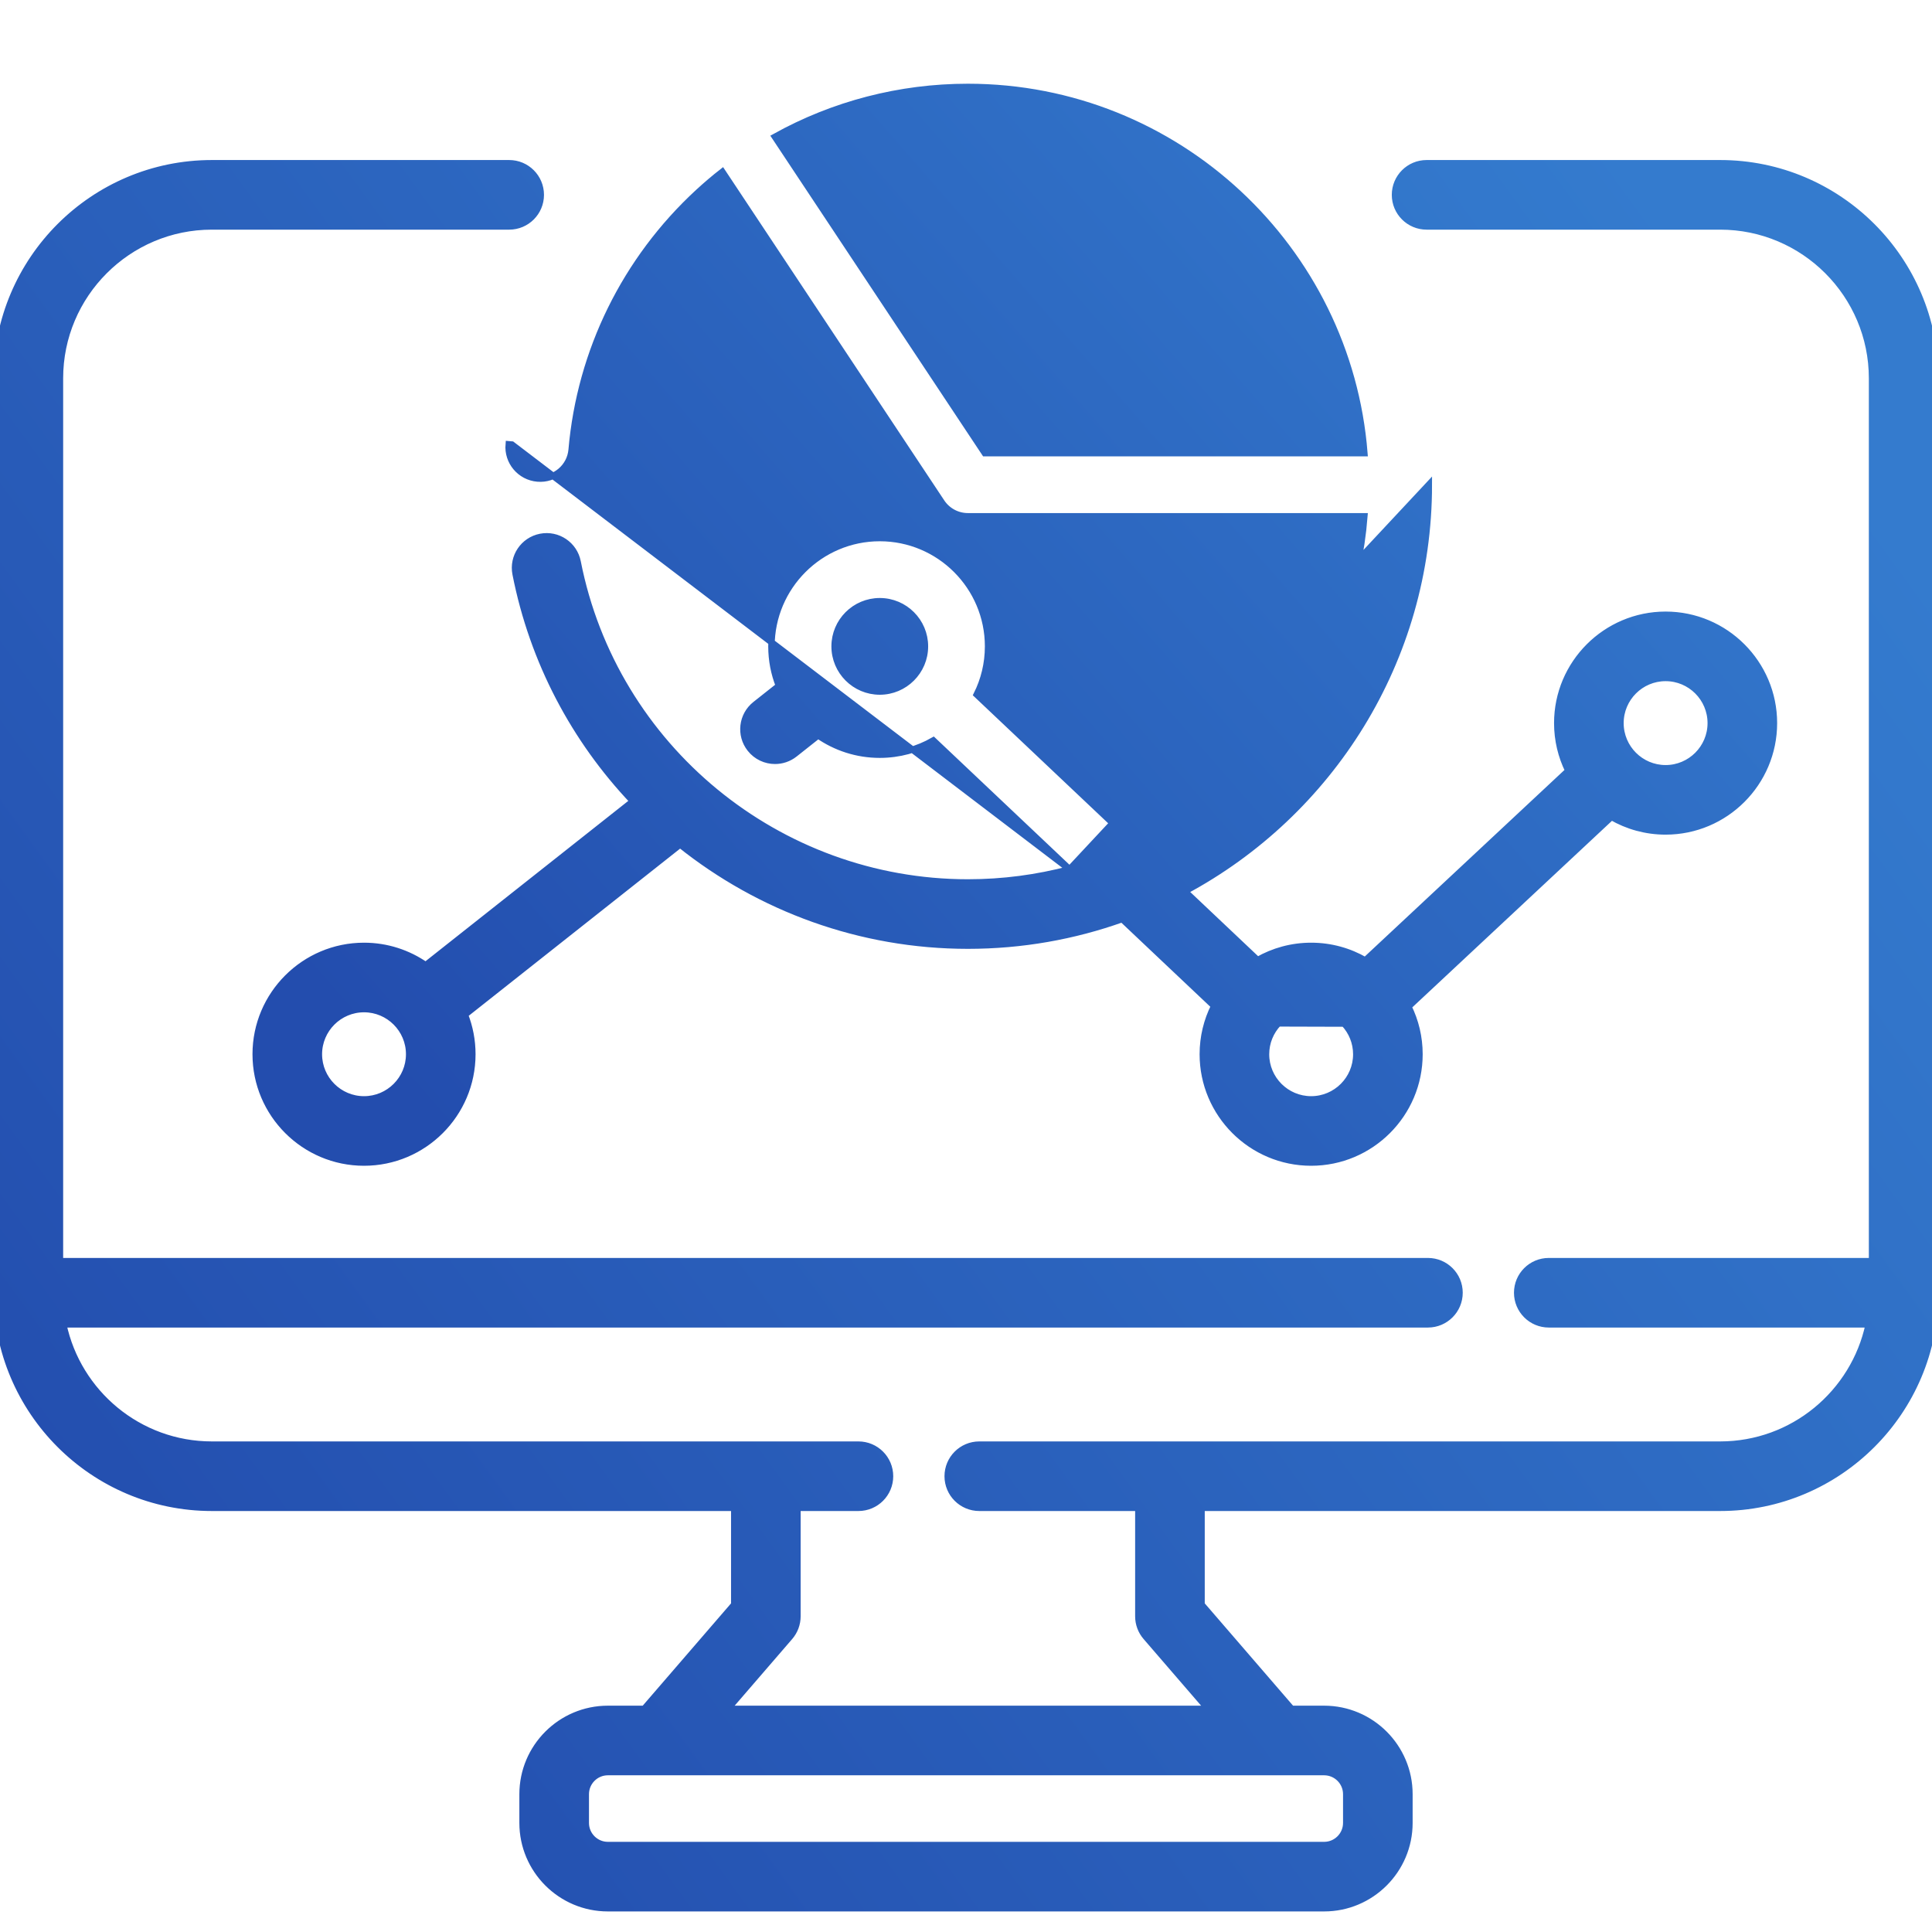 <svg width="90" height="90" viewBox="0 0 90 90" fill="none" xmlns="http://www.w3.org/2000/svg">
<g clip-path="url(#clip0_140_1418)">
<path d="M80.132 7.605H66.457C65.644 7.605 64.985 8.264 64.985 9.077C64.985 9.889 65.644 10.548 66.457 10.548H80.132C84.033 10.548 87.208 13.722 87.208 17.624V58.75H72.148C71.336 58.75 70.677 59.408 70.677 60.221C70.677 61.033 71.336 61.692 72.148 61.692H87.052C86.373 64.89 83.529 67.297 80.132 67.297H45.62C44.807 67.297 44.148 67.956 44.148 68.768C44.148 69.581 44.807 70.239 45.62 70.239H53.029V75.294C53.029 75.647 53.156 75.988 53.387 76.255L56.28 79.607H33.896L36.789 76.255C37.02 75.988 37.147 75.647 37.147 75.294V70.239H39.989C40.802 70.239 41.46 69.581 41.46 68.768C41.46 67.956 40.802 67.297 39.989 67.297H9.868C6.471 67.297 3.627 64.89 2.948 61.692H66.519C67.331 61.692 67.99 61.033 67.99 60.221C67.99 59.408 67.331 58.75 66.519 58.75H2.792V17.624C2.792 13.722 5.967 10.548 9.868 10.548H23.72C24.532 10.548 25.191 9.889 25.191 9.077C25.191 8.264 24.532 7.605 23.72 7.605H9.868C4.344 7.605 -0.15 12.099 -0.15 17.624V60.221C-0.15 65.745 4.344 70.239 9.868 70.239H34.205V74.747L30.009 79.607H28.317C26.126 79.607 24.344 81.389 24.344 83.58V84.919C24.344 87.11 26.126 88.892 28.317 88.892H61.683C63.874 88.892 65.656 87.11 65.656 84.919V83.58C65.656 81.389 63.874 79.607 61.683 79.607H60.167L55.972 74.747V70.239H80.132C85.656 70.239 90.15 65.745 90.15 60.221V17.624C90.15 12.099 85.656 7.605 80.132 7.605ZM62.714 83.58V84.919C62.714 85.487 62.251 85.95 61.683 85.95H28.317C27.749 85.95 27.287 85.487 27.287 84.919V83.58C27.287 83.012 27.749 82.55 28.317 82.55H61.683C62.251 82.55 62.714 83.012 62.714 83.58Z" fill="url(#paint0_linear_140_1418)" stroke="url(#paint1_linear_140_1418)" stroke-width="0.3"/>
<path d="M49.825 40.495L43.479 34.494C42.742 34.915 41.89 35.156 40.983 35.156C39.917 35.156 38.928 34.823 38.112 34.257L37.016 35.124C36.746 35.337 36.424 35.441 36.104 35.441C35.67 35.441 35.24 35.25 34.949 34.882C34.445 34.245 34.553 33.32 35.191 32.816L36.285 31.95C36.061 31.38 35.937 30.759 35.937 30.11C35.937 27.328 38.201 25.064 40.983 25.064C43.766 25.064 46.029 27.328 46.029 30.11C46.029 30.917 45.838 31.68 45.5 32.356L52.919 39.371C58.812 36.611 63.022 30.84 63.558 24.051H45.088C44.595 24.051 44.135 23.804 43.862 23.393L43.862 23.393L33.649 8.003C33.267 8.302 32.896 8.618 32.536 8.949C29.127 12.091 27.03 16.353 26.63 20.952C26.559 21.761 25.845 22.362 25.037 22.29C24.227 22.22 23.628 21.506 23.699 20.697C23.699 20.697 23.699 20.697 23.699 20.697L23.848 20.71L49.825 40.495ZM49.825 40.495C48.312 40.895 46.725 41.109 45.088 41.109C36.253 41.109 28.607 34.827 26.907 26.171C26.75 25.374 25.979 24.855 25.18 25.011L25.18 25.011C24.383 25.168 23.863 25.941 24.02 26.738C24.823 30.826 26.77 34.457 29.489 37.325L19.829 44.964C19.013 44.398 18.024 44.064 16.957 44.064C14.175 44.064 11.912 46.328 11.912 49.11C11.912 51.893 14.175 54.156 16.957 54.156C19.74 54.156 22.003 51.893 22.003 49.11C22.003 48.462 21.88 47.841 21.656 47.27L31.682 39.341C35.388 42.303 40.072 44.051 45.088 44.051C47.608 44.051 50.028 43.614 52.276 42.813L56.562 46.864C56.223 47.541 56.032 48.304 56.032 49.11C56.032 51.893 58.296 54.156 61.078 54.156C63.861 54.156 66.124 51.893 66.124 49.11C66.124 48.315 65.938 47.562 65.608 46.892L75.068 38.054C75.811 38.484 76.672 38.731 77.59 38.731C80.373 38.731 82.636 36.468 82.636 33.685C82.636 30.903 80.373 28.639 77.59 28.639C74.808 28.639 72.544 30.903 72.544 33.685C72.544 34.481 72.73 35.234 73.06 35.904L63.6 44.741C62.858 44.311 61.996 44.064 61.078 44.064C60.171 44.064 59.319 44.306 58.583 44.726L55.192 41.52C61.951 37.9 66.56 30.769 66.56 22.579L49.825 40.495ZM62.613 47.677L62.613 47.677C62.608 47.672 62.604 47.667 62.603 47.665C62.218 47.26 61.678 47.007 61.078 47.007C60.481 47.007 59.942 47.258 59.558 47.661L62.613 47.677ZM62.613 47.677L62.616 47.681M62.613 47.677L62.616 47.681M62.616 47.681L62.62 47.684C62.968 48.06 63.182 48.56 63.182 49.111C63.182 50.27 62.238 51.214 61.078 51.214C59.918 51.214 58.975 50.27 58.975 49.111C58.975 48.554 59.193 48.049 59.548 47.672M62.616 47.681L59.548 47.672M59.548 47.672C59.55 47.67 59.552 47.667 59.555 47.664L59.548 47.672ZM38.88 30.11C38.88 28.95 39.823 28.007 40.983 28.007C42.143 28.007 43.087 28.95 43.087 30.11C43.087 31.27 42.143 32.214 40.983 32.214C39.823 32.214 38.88 31.27 38.88 30.11ZM16.958 51.214C15.798 51.214 14.854 50.27 14.854 49.111C14.854 47.951 15.798 47.007 16.958 47.007C18.118 47.007 19.061 47.951 19.061 49.111C19.061 50.27 18.117 51.214 16.958 51.214ZM77.59 31.581C78.75 31.581 79.694 32.525 79.694 33.685C79.694 34.845 78.75 35.789 77.59 35.789C76.43 35.789 75.487 34.845 75.487 33.685C75.487 32.525 76.43 31.581 77.59 31.581ZM45.877 21.109L36.099 6.373C38.825 4.859 41.908 4.05 45.087 4.05C54.81 4.05 62.806 11.577 63.558 21.109H45.877Z" fill="url(#paint2_linear_140_1418)" stroke="url(#paint3_linear_140_1418)" stroke-width="0.3"/>
</g>
<defs>
<linearGradient id="paint0_linear_140_1418" x1="-4.05303e-06" y1="72.132" x2="80.434" y2="13.71" gradientUnits="userSpaceOnUse">
<stop stop-color="#234DAE"/>
<stop offset="1" stop-color="#347BCE"/>
</linearGradient>
<linearGradient id="paint1_linear_140_1418" x1="-4.05303e-06" y1="72.132" x2="80.434" y2="13.71" gradientUnits="userSpaceOnUse">
<stop stop-color="#234DAE"/>
<stop offset="1" stop-color="#347BCE"/>
</linearGradient>
<linearGradient id="paint2_linear_140_1418" x1="12.062" y1="43.188" x2="66.644" y2="-4.441" gradientUnits="userSpaceOnUse">
<stop stop-color="#234DAE"/>
<stop offset="1" stop-color="#347BCE"/>
</linearGradient>
<linearGradient id="paint3_linear_140_1418" x1="12.062" y1="43.188" x2="66.644" y2="-4.441" gradientUnits="userSpaceOnUse">
<stop stop-color="#234DAE"/>
<stop offset="1" stop-color="#347BCE"/>
</linearGradient>
<clipPath id="clip0_140_1418">
<rect width="90" height="90" fill="white"/>
</clipPath>
</defs>
</svg>

